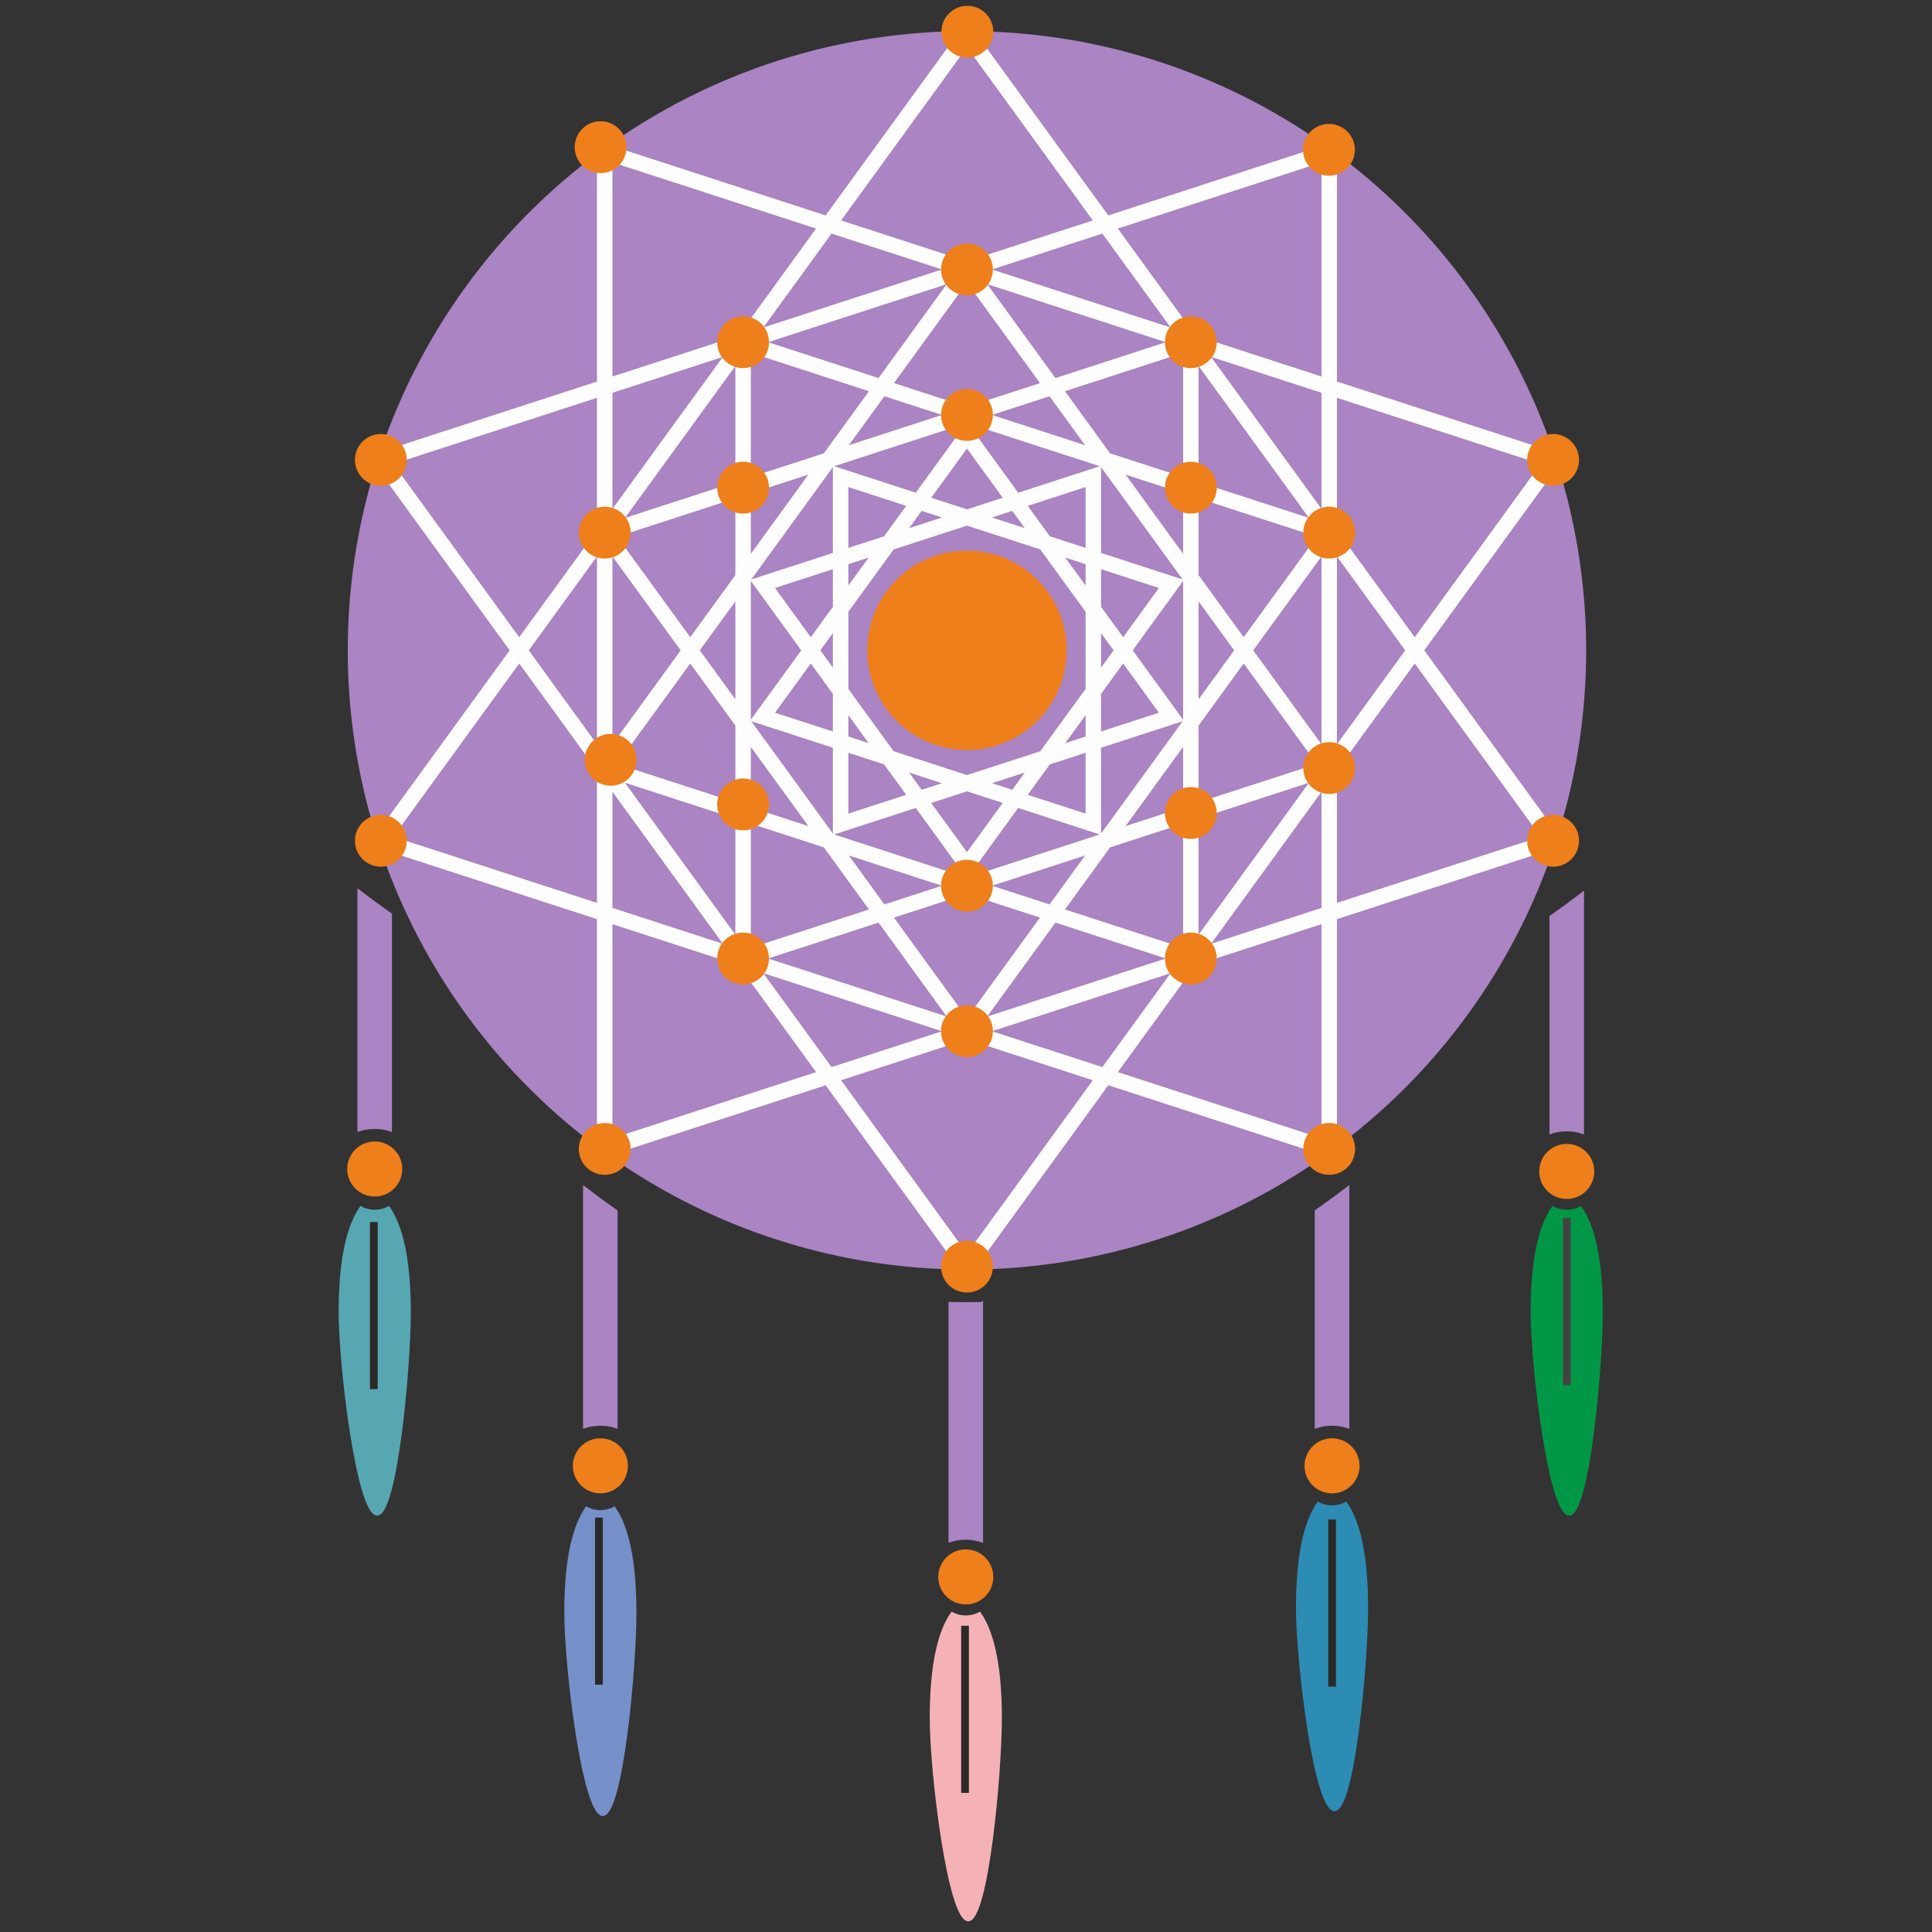 <?xml version="1.0" encoding="UTF-8"?>
<!DOCTYPE svg PUBLIC "-//W3C//DTD SVG 1.1//EN" "http://www.w3.org/Graphics/SVG/1.1/DTD/svg11.dtd">
<!-- Creator: CorelDRAW 2021 (64-Bit) -->
<svg xmlns="http://www.w3.org/2000/svg" xml:space="preserve" width="169.333mm" height="169.333mm" version="1.1" style="shape-rendering:geometricPrecision; text-rendering:geometricPrecision; image-rendering:optimizeQuality; fill-rule:evenodd; clip-rule:evenodd"
viewBox="0 0 16933.32 16933.32"
 xmlns:xlink="http://www.w3.org/1999/xlink"
 xmlns:xodm="http://www.corel.com/coreldraw/odm/2003">
 <rect x="0" y="0" width="16933.32" height="16933.32" fill="#333333" stroke="none"/>
 <defs>
  <style type="text/css">
   <![CDATA[
    .str11 {stroke:#434242;stroke-width:67.73;stroke-miterlimit:22.926}
    .str10 {stroke:#2B2A29;stroke-width:67.73;stroke-miterlimit:22.926}
    .str6 {stroke:#F5B2B6;stroke-width:16.93;stroke-miterlimit:22.926}
    .str3 {stroke:#EF7F1A;stroke-width:16.93;stroke-miterlimit:22.926}
    .str8 {stroke:#57A7B3;stroke-width:16.93;stroke-miterlimit:22.926}
    .str7 {stroke:#7690C9;stroke-width:16.93;stroke-miterlimit:22.926}
    .str4 {stroke:#2D8CB3;stroke-width:16.93;stroke-miterlimit:22.926}
    .str9 {stroke:#009846;stroke-width:16.93;stroke-miterlimit:22.926}
    .str0 {stroke:#AA84C3;stroke-width:16.93;stroke-miterlimit:22.926}
    .str2 {stroke:#FEFEFE;stroke-width:135.47;stroke-miterlimit:22.926}
    .str5 {stroke:#FEFEFE;stroke-width:135.47;stroke-miterlimit:22.926}
    .str1 {stroke:#EF7F1A;stroke-width:135.47;stroke-miterlimit:22.926}
    .fil2 {fill:none}
    .fil4 {fill:#F5B2B6}
    .fil1 {fill:#EF7F1A}
    .fil6 {fill:#57A7B3}
    .fil5 {fill:#7690C9}
    .fil3 {fill:#2D8CB3}
    .fil7 {fill:#009846}
    .fil0 {fill:#AA84C3}
   ]]>
  </style>
 </defs>
 <g id="Слой_x0020_1">
  <circle class="fil0 str0" cx="8475.13" cy="5700.02" r="5418.66"/>
  <circle class="fil1 str1" cx="8475.13" cy="5700.02" r="805.94"/>
  <polygon class="fil2 str2" points="8475.13,298.5 11043.7,3833.85 13612.28,7369.18 9456.24,8719.57 5300.2,10069.94 5300.2,5700.02 5300.2,1330.11 9456.24,2680.48 13612.28,4030.87 11043.7,7566.2 8475.13,11101.54 5906.56,7566.2 3337.98,4030.87 7494.02,2680.48 11650.06,1330.11 11650.06,5700.02 11650.06,10069.94 7494.02,8719.57 3337.98,7369.18 5906.56,3833.85 "/>
  <circle class="fil1 str3" cx="8478.56" cy="277.93" r="218.67"/>
  <circle class="fil1 str3" cx="11647.9" cy="1313.2" r="218.67"/>
  <circle class="fil1 str3" cx="13612.28" cy="4030.86" r="218.67"/>
  <circle class="fil1 str3" cx="13612.28" cy="7369.18" r="218.67"/>
  <circle class="fil1 str3" cx="11650.06" cy="10069.94" r="218.67"/>
  <circle class="fil1 str3" cx="8475.13" cy="11101.54" r="218.67"/>
  <circle class="fil1 str3" cx="5300.2" cy="10069.94" r="218.66"/>
  <circle class="fil1 str3" cx="3337.98" cy="7369.18" r="218.67"/>
  <circle class="fil1 str3" cx="3337.98" cy="4030.86" r="218.67"/>
  <circle class="fil1 str3" cx="5264.06" cy="1289.78" r="218.67"/>
  <path class="fil0 str0" d="M5404.6 10613.65l0 1897.43c-44.75,-15.15 -92.7,-23.35 -142.57,-23.35 -50.15,0 -98.35,8.31 -143.32,23.62l0 -2107.41c93.65,71.97 188.91,141.95 285.89,209.71z"/>
  <path class="fil0 str0" d="M8607.78 11419.52l0 2091.6c-45.55,-15.75 -94.44,-24.33 -145.35,-24.33 -49.12,0 -96.37,7.98 -140.54,22.69l0 -2090.4c52.49,1.22 105.01,2.32 157.74,2.32 42.84,0 85.46,-1.08 128.15,-1.88z"/>
  <path class="fil0 str0" d="M11817.81 10403.95l0 2107.26c-44.86,-15.22 -92.93,-23.48 -142.93,-23.48 -50,0 -98.06,8.26 -142.92,23.48l0 -1897.59c96.92,-67.76 192.21,-137.68 285.85,-209.67z"/>
  <polygon class="fil2 str2" points="8475.13,2361.71 10062.59,4546.66 11650.06,6731.62 9081.49,7566.19 6512.92,8400.77 6512.92,5700.02 6512.92,2999.27 9081.49,3833.85 11650.06,4668.42 10062.59,6853.38 8475.13,9038.33 6887.67,6853.38 5300.2,4668.42 7868.77,3833.85 10437.34,2999.27 10437.34,5700.02 10437.34,8400.77 7868.77,7566.19 5300.2,6731.62 6887.67,4546.66 "/>
  <circle class="fil1 str3" cx="6512.92" cy="2999.27" r="218.67"/>
  <circle class="fil1 str3" cx="8475.13" cy="2361.71" r="218.67"/>
  <circle class="fil1 str3" cx="10437.34" cy="2999.27" r="218.67"/>
  <circle class="fil1 str3" cx="11650.06" cy="4668.42" r="218.67"/>
  <circle class="fil1 str3" cx="11650.06" cy="6731.62" r="218.67"/>
  <circle class="fil1 str3" cx="10437.34" cy="8400.77" r="218.67"/>
  <circle class="fil1 str3" cx="8475.13" cy="9038.33" r="218.67"/>
  <circle class="fil1 str3" cx="6512.92" cy="8400.77" r="218.67"/>
  <circle class="fil1 str3" cx="5352.62" cy="6659.49" r="218.67"/>
  <circle class="fil1 str3" cx="5300.2" cy="4668.42" r="218.67"/>
  <circle class="fil1 str3" cx="5262.02" cy="12847.56" r="232.83"/>
  <circle class="fil1 str3" cx="8464.84" cy="13821.22" r="232.83"/>
  <circle class="fil1 str3" cx="11674.88" cy="12847.56" r="232.83"/>
  <path class="fil3 str4" d="M11797.51 13171.52c108.88,154.52 185.03,437.39 185.03,920.49 0,483.1 -116.58,1773.94 -286.49,1773.94 -169.92,0 -328.83,-1290.84 -328.83,-1773.94 0,-483.1 76.15,-765.97 185.03,-920.49 36.55,19.54 78.29,30.65 122.63,30.65 44.34,0 86.08,-11.11 122.63,-30.65z"/>
  <path class="fil0 str0" d="M13874.84 7823.53l0 2107.26c-44.86,-15.22 -92.93,-23.48 -142.93,-23.48 -50,0 -98.06,8.26 -142.92,23.48l0 -1897.59c96.92,-67.76 192.21,-137.68 285.85,-209.67z"/>
  <circle class="fil1 str3" cx="13731.91" cy="10267.14" r="232.83"/>
  <path class="fil0 str0" d="M3427.02 8012.07l0 1897.43c-44.75,-15.15 -92.7,-23.35 -142.57,-23.35 -50.15,0 -98.35,8.31 -143.32,23.62l0 -2107.41c93.65,71.97 188.91,141.95 285.89,209.71z"/>
  <circle class="fil1 str3" cx="3284.44" cy="10245.98" r="232.83"/>
  <circle class="fil1 str3" cx="6512.92" cy="4274.4" r="218.67"/>
  <circle class="fil1 str3" cx="6512.92" cy="7050.4" r="218.67"/>
  <circle class="fil1 str3" cx="10437.34" cy="7125.65" r="218.67"/>
  <circle class="fil1 str3" cx="10437.34" cy="4274.4" r="218.67"/>
  <polygon class="fil2 str5" points="8475.13,3815.94 9371.05,5049.08 10266.99,6282.23 8817.34,6753.25 7367.7,7224.26 7367.7,5700.02 7367.7,4175.78 8817.34,4646.79 10266.99,5117.81 9371.05,6350.96 8475.13,7584.1 7579.21,6350.96 6683.27,5117.81 8132.92,4646.79 9582.56,4175.78 9582.56,5700.02 9582.56,7224.26 8132.92,6753.25 6683.27,6282.23 7579.21,5049.08 "/>
  <circle class="fil1 str3" cx="8475.13" cy="3636.84" r="218.67"/>
  <circle class="fil1 str3" cx="8475.13" cy="7763.21" r="218.67"/>
  <path class="fil4 str6" d="M8587.47 14136.69c108.88,154.52 185.03,437.39 185.03,920.49 0,483.1 -116.58,1773.94 -286.49,1773.94 -169.92,0 -328.83,-1290.84 -328.83,-1773.94 0,-483.1 76.15,-765.97 185.03,-920.49 36.55,19.54 78.29,30.65 122.63,30.65 44.34,0 86.08,-11.11 122.63,-30.65z"/>
  <path class="fil5 str7" d="M5384.65 13213.83c108.88,154.52 185.03,437.39 185.03,920.49 0,483.1 -116.58,1773.94 -286.49,1773.94 -169.92,0 -328.83,-1290.84 -328.83,-1773.94 0,-483.1 76.15,-765.97 185.03,-920.49 36.55,19.54 78.29,30.65 122.63,30.65 44.34,0 86.08,-11.11 122.63,-30.65z"/>
  <path class="fil6 str8" d="M3407.07 10580.69c108.88,154.52 185.03,437.39 185.03,920.49 0,483.1 -116.58,1773.94 -286.49,1773.94 -169.92,0 -328.83,-1290.84 -328.83,-1773.94 0,-483.1 76.15,-765.97 185.03,-920.49 36.55,19.54 78.29,30.65 122.63,30.65 44.34,0 86.08,-11.11 122.63,-30.65z"/>
  <path class="fil7 str9" d="M13854.54 10580.69c108.88,154.52 185.03,437.39 185.03,920.49 0,483.1 -116.58,1773.94 -286.49,1773.94 -169.92,0 -328.83,-1290.84 -328.83,-1773.94 0,-483.1 76.15,-765.97 185.03,-920.49 36.55,19.54 78.29,30.65 122.63,30.65 44.34,0 86.08,-11.11 122.63,-30.65z"/>
  <line class="fil2 str10" x1="3276.59" y1="10710.32" x2="3276.59" y2= "12175.05" />
  <line class="fil2 str10" x1="5249.35" y1="13301.12" x2="5249.35" y2= "14765.85" />
  <line class="fil2 str10" x1="8458.21" y1="14249.39" x2="8458.21" y2= "15714.12" />
  <line class="fil2 str10" x1="11675.55" y1="13318.06" x2="11675.55" y2= "14782.79" />
  <line class="fil2 str11" x1="13732.95" y1="10676.46" x2="13732.95" y2= "12141.19" />
 </g>
</svg>

